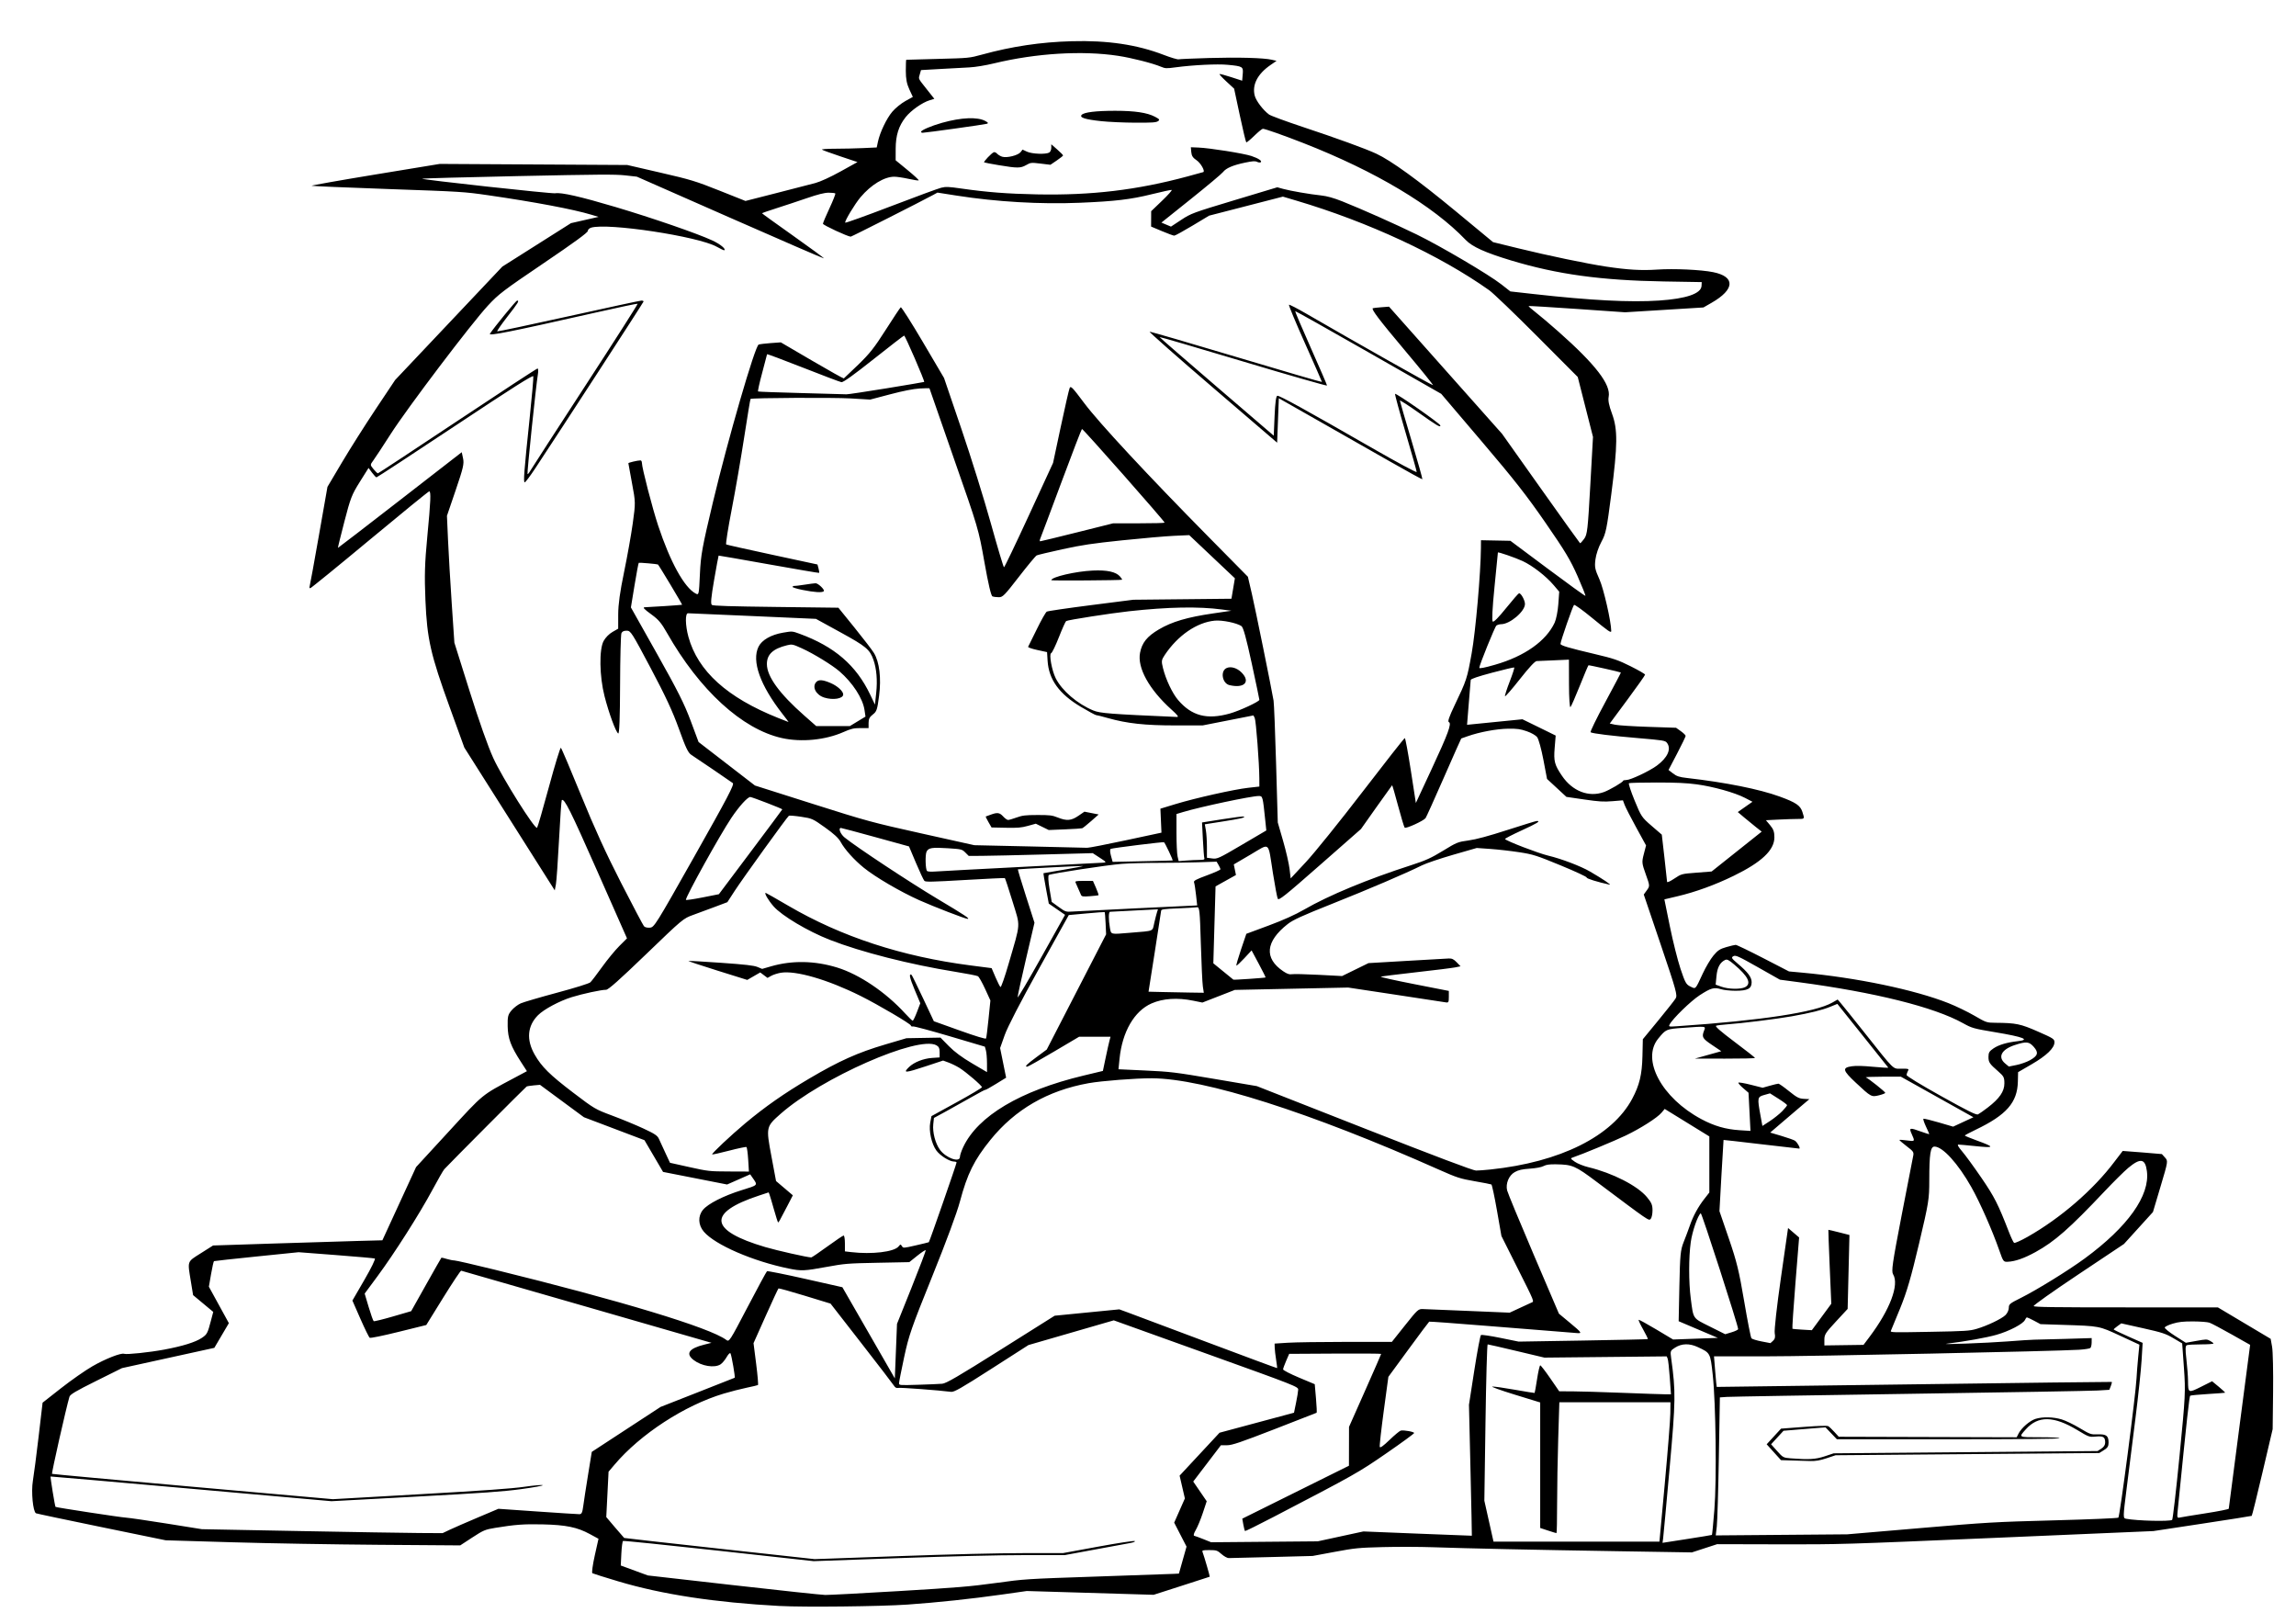 <?xml version="1.0" encoding="UTF-8" standalone="no"?>
<!-- Created with Inkscape (http://www.inkscape.org/) -->

<svg
   xmlns:dc="http://purl.org/dc/elements/1.1/"
   xmlns:cc="http://creativecommons.org/ns#"
   xmlns:rdf="http://www.w3.org/1999/02/22-rdf-syntax-ns#"
   xmlns:svg="http://www.w3.org/2000/svg"
   xmlns="http://www.w3.org/2000/svg"
   xmlns:sodipodi="http://sodipodi.sourceforge.net/DTD/sodipodi-0.dtd"
   xmlns:inkscape="http://www.inkscape.org/namespaces/inkscape"
   width="297mm"
   height="210mm"
   viewBox="0 0 1052.362 744.094"
   id="svg2"
   version="1.1"
   inkscape:version="0.91 r13725"
   sodipodi:docname="gravure-chibi-full-metal-like-cats-anime-7.svg">
  <title
     id="title3349">Chibi Ed Like Cats</title>
  <defs
     id="defs4" />
  <sodipodi:namedview
     id="base"
     pagecolor="#ffffff"
     bordercolor="#666666"
     borderopacity="1.0"
     inkscape:pageopacity="0.0"
     inkscape:pageshadow="2"
     inkscape:zoom="0.35"
     inkscape:cx="800.30561"
     inkscape:cy="60"
     inkscape:document-units="px"
     inkscape:current-layer="layer1"
     showgrid="false"
     inkscape:window-width="1538"
     inkscape:window-height="877"
     inkscape:window-x="-8"
     inkscape:window-y="-8"
     inkscape:window-maximized="1" />
  <g
     inkscape:label="Calque 1"
     inkscape:groupmode="layer"
     id="layer1"
     transform="translate(0,-308.268)">
    <path
       style="fill:#000000"
       d="m 357.408,1044.247 c -29.913,-1.624 -53.916,-5.286 -74.033,-11.295 -6.175,-1.845 -11.513,-3.522 -11.862,-3.728 -0.348,-0.206 0.141,-3.841 1.087,-8.079 l 1.72,-7.705 -3.998,-2.17 c -5.752,-3.122 -10.917,-4.182 -21.581,-4.427 -8.621,-0.198 -12.565,0.093 -21.85,1.612 -4.523,0.74 -5.339,1.085 -10.431,4.412 l -5.524,3.609 -37.254,-0.272 c -20.49,-0.149 -50.862,-0.676 -67.494,-1.169 l -30.239,-0.898 -29.464,-6.05 c -16.205,-3.327 -29.702,-6.176 -29.993,-6.331 -1.383,-0.735 -2.259,-9.882 -1.424,-14.86 0.471,-2.807 1.665,-12.016 2.654,-20.465 l 1.798,-15.362 8.419,-6.609 c 4.63,-3.635 11.119,-8.169 14.42,-10.074 5.89,-3.4 13.106,-6.233 14.542,-5.709 1.16,0.423 11.513,-0.661 18.274,-1.914 8.437,-1.564 14.392,-3.407 17.281,-5.35 2.484,-1.67 2.686,-2.058 4.322,-8.28 l 0.963,-3.662 -4.619,-3.845 -4.619,-3.845 -1.017,-6.225 c -1.581,-9.678 -1.855,-8.902 4.576,-12.975 l 5.599,-3.546 27.526,-0.891 c 15.139,-0.49 32.599,-1.025 38.801,-1.189 l 11.275,-0.297 7.721,-16.778 7.721,-16.778 14.952,-16.251 c 16.214,-17.623 14.828,-16.486 29.843,-24.49 l 6.01,-3.204 -2.79,-4.315 c -4.624,-7.153 -5.933,-10.687 -6.032,-16.283 -0.078,-4.436 0.13,-5.297 1.748,-7.233 1.01,-1.209 2.924,-2.673 4.253,-3.254 1.329,-0.581 8.824,-2.777 16.657,-4.881 8.275,-2.222 14.66,-4.215 15.24,-4.756 0.549,-0.512 2.967,-3.672 5.374,-7.021 2.406,-3.349 5.96,-7.672 7.897,-9.606 l 3.522,-3.517 -13.767,-31.133 c -12.226,-27.649 -14.906,-33.01 -16.124,-32.25 -0.178,0.111 -0.741,8.235 -1.252,18.053 -0.511,9.818 -1.162,19.088 -1.447,20.598 l -0.518,2.746 -20.729,-32.728 -20.729,-32.728 -6.638,-18.31 c -8.845,-24.394 -10.433,-31.379 -11.186,-49.207 -0.476,-11.267 -0.312,-16.876 0.852,-29.066 1.577,-16.521 1.758,-20.83 0.874,-20.82 -0.32,0.003 -12.59,9.994 -27.267,22.2 -14.677,12.207 -26.944,22.194 -27.259,22.194 -0.315,0 -0.443,-0.36 -0.283,-0.801 0.16,-0.441 2.066,-10.894 4.236,-23.23 l 3.946,-22.429 6.653,-11.215 c 3.659,-6.168 10.638,-17.184 15.508,-24.481 l 8.855,-13.266 24.573,-25.99 24.573,-25.99 15.727,-9.951 15.727,-9.951 6.314,-1.437 6.314,-1.437 -3.264,-0.983 c -8.37,-2.521 -25.975,-5.843 -47.402,-8.945 -10.909,-1.579 -12.244,-1.662 -45.747,-2.835 -18.98,-0.665 -34.761,-1.336 -35.067,-1.491 -0.307,-0.155 12.778,-2.473 29.076,-5.15 l 29.634,-4.868 42.973,0.247 42.973,0.247 15.18,3.502 c 13.957,3.22 16.139,3.884 27.088,8.243 l 11.908,4.741 14.067,-3.588 c 7.737,-1.974 15.811,-4.056 17.943,-4.627 2.327,-0.624 6.965,-2.751 11.603,-5.323 l 7.726,-4.284 -7.927,-2.65 c -4.36,-1.457 -8.119,-2.833 -8.353,-3.057 -0.235,-0.225 2.456,-0.408 6.016,-0.41 3.543,-0.001 9.287,-0.133 12.764,-0.293 l 6.321,-0.291 0.541,-2.568 c 0.907,-4.306 3.969,-10.717 6.601,-13.818 1.372,-1.617 4.051,-3.803 5.953,-4.858 l 3.458,-1.919 -1.61,-3.465 c -1.176,-2.531 -1.61,-4.82 -1.61,-8.495 0,-2.767 0.087,-5.045 0.194,-5.063 0.107,-0.018 6.649,-0.198 14.538,-0.399 14.176,-0.361 14.413,-0.384 20.16,-1.961 13.77,-3.779 26.89,-5.738 41.095,-6.139 16.433,-0.463 29.995,1.547 42.217,6.257 3.211,1.238 6.279,2.153 6.817,2.034 0.538,-0.119 6.735,-0.386 13.771,-0.594 13.427,-0.396 25.246,-0.075 28.941,0.786 l 2.19,0.511 -2.798,1.93 c -5.92,4.083 -8.475,9.051 -7.206,14.01 0.613,2.396 3.831,6.636 6.564,8.651 0.762,0.562 7.592,3.083 15.178,5.603 16.052,5.332 28.925,10.01 33.956,12.34 6.746,3.124 19.295,12.212 36.387,26.352 l 17.152,14.19 11.757,2.88 c 13.522,3.312 31.31,7.011 40.039,8.327 9.896,1.492 16.185,1.86 23.448,1.373 7.701,-0.517 20.084,0.052 25.636,1.177 10.264,2.08 9.975,7.907 -0.696,14.03 l -3.752,2.153 -17.962,1.105 -17.962,1.105 -21.941,-1.521 c -12.068,-0.836 -22.078,-1.44 -22.245,-1.341 -0.167,0.099 1.252,1.377 3.155,2.84 1.903,1.463 6.599,5.441 10.436,8.839 17.149,15.189 24.192,24.342 23.071,29.982 -0.318,1.602 0.141,3.901 1.531,7.659 2.673,7.229 2.61,14.287 -0.328,36.97 -2.083,16.077 -2.479,17.984 -4.517,21.743 -1.32,2.434 -2.441,5.735 -2.739,8.069 -0.448,3.506 -0.242,4.534 1.837,9.155 1.924,4.276 5.376,19.391 5.403,23.656 0.008,1.06 -1.224,0.217 -8.928,-6.116 -4.158,-3.418 -7.812,-6.047 -8.119,-5.842 -0.532,0.356 -6.212,16.699 -6.211,17.872 6.2e-4,0.73 3.765,1.844 15.812,4.681 8.533,2.01 10.651,2.734 16.379,5.598 3.618,1.809 6.579,3.529 6.579,3.822 0,0.293 -3.644,5.452 -8.097,11.465 l -8.097,10.933 2.475,0.549 c 1.361,0.302 8.2,0.738 15.196,0.97 l 12.721,0.421 2.184,1.555 c 1.201,0.855 2.194,1.824 2.205,2.154 0.012,0.329 -1.748,3.98 -3.91,8.113 l -3.931,7.515 2.052,1.588 c 1.685,1.304 2.84,1.678 6.451,2.092 17.733,2.031 33.125,5.112 42.392,8.486 7.474,2.721 9.507,4.091 10.457,7.048 1.075,3.345 1.148,3.238 -2.198,3.238 -1.641,0 -5.578,0.129 -8.749,0.288 l -5.764,0.288 1.943,2.318 c 1.521,1.815 1.942,3.019 1.939,5.548 -0.008,5.847 -5.859,11.375 -18.651,17.616 -8.507,4.151 -17.463,7.411 -25.707,9.358 l -6.064,1.432 2.511,12.359 c 1.381,6.797 3.576,15.552 4.877,19.454 2.119,6.352 2.591,7.203 4.502,8.122 2.564,1.234 2.192,1.621 5.695,-5.926 1.368,-2.946 3.569,-6.654 4.891,-8.239 2.009,-2.409 2.979,-3.048 5.894,-3.886 1.919,-0.552 3.855,-1.015 4.302,-1.03 0.447,-0.015 6.131,2.718 12.631,6.073 l 11.819,6.1 5.961,0.547 c 25.083,2.302 51.555,7.821 67.145,13.998 3.468,1.374 8.804,3.952 11.858,5.728 5.447,3.169 5.629,3.23 9.692,3.263 9.421,0.076 11.413,0.487 19.454,4.017 7.041,3.091 7.56,3.428 7.56,4.913 0,2.618 -3.585,6.085 -10.373,10.032 l -6.298,3.662 -0.102,4.349 c -0.225,9.565 -5.236,15.278 -19.311,22.02 -2.756,1.32 -5.011,2.523 -5.011,2.672 0,0.15 2.44,1.162 5.423,2.248 8.544,3.112 8.408,3.537 -0.824,2.577 -3.596,-0.374 -6.983,-0.679 -7.528,-0.68 -0.637,-4.1e-4 -0.039,1.101 1.678,3.089 1.468,1.699 5.485,7.209 8.929,12.244 5.9,8.628 7.593,11.964 12.543,24.718 0.977,2.518 2.042,4.762 2.366,4.988 0.324,0.226 3.101,-1.01 6.17,-2.746 15.119,-8.553 30.253,-21.644 39.897,-34.512 1.981,-2.643 3.656,-4.831 3.723,-4.862 0.066,-0.031 4.133,0.281 9.037,0.693 l 8.917,0.748 1.434,1.596 c 1.431,1.593 1.427,1.622 -2.048,13.281 l -3.483,11.685 -6.639,7.318 -6.64,7.318 -20.884,13.935 c -11.623,7.755 -20.713,14.197 -20.499,14.526 0.308,0.474 8.759,0.592 42.397,0.592 l 42.012,0 12.106,7.209 12.106,7.209 0.656,3.662 c 0.361,2.014 0.566,11.326 0.456,20.693 l -0.2,17.031 -4.645,19.778 c -2.555,10.878 -4.782,19.858 -4.949,19.957 -0.167,0.098 -10.374,1.708 -22.681,3.576 l -22.377,3.396 -71.722,3.073 c -70.585,3.024 -72.169,3.071 -99.979,3.003 l -28.257,-0.069 -5.788,1.886 -5.788,1.886 -34.187,-0.553 c -38.903,-0.629 -68.77,-1.272 -84.586,-1.82 -5.97,-0.207 -16.263,-0.235 -22.873,-0.064 -11.144,0.29 -12.752,0.449 -22.098,2.188 l -10.08,1.875 -18.609,0.487 c -10.235,0.268 -19.173,0.487 -19.863,0.488 -0.69,3e-4 -2.177,-0.823 -3.306,-1.83 -1.89,-1.686 -2.329,-1.831 -5.545,-1.831 -3.223,0 -3.462,0.079 -3.095,1.03 0.657,1.698 3.392,11.093 3.251,11.168 -0.072,0.038 -5.888,1.919 -12.924,4.18 l -12.794,4.111 -29.076,-0.869 -29.076,-0.869 -11.243,1.599 c -13.936,1.982 -29.717,3.662 -43.421,4.62 -12.391,0.866 -47.311,1.246 -58.54,0.636 z m 54.643,-6.838 c 26.48,-1.574 32.674,-2.09 44.286,-3.691 13.424,-1.851 13.686,-1.867 46.453,-2.971 18.124,-0.61 33.99,-1.164 35.257,-1.23 l 2.304,-0.12 1.746,-6.179 1.746,-6.18 -2.832,-5.493 -2.832,-5.493 2.451,-5.544 2.451,-5.544 -1.209,-5.223 -1.209,-5.223 9.153,-9.836 9.153,-9.836 17.065,-4.585 17.065,-4.585 0.937,-4.565 c 0.516,-2.511 0.957,-5.2 0.98,-5.977 0.042,-1.381 -0.899,-1.751 -42.237,-16.601 l -42.28,-15.188 -19.556,5.661 -19.556,5.661 -16.896,10.829 c -14.08,9.025 -17.181,10.792 -18.609,10.606 -5.523,-0.719 -23.103,-2.03 -24.126,-1.798 -0.847,0.192 -1.46,-0.12 -2.024,-1.03 -0.445,-0.718 -7.165,-9.472 -14.933,-19.454 l -14.124,-18.149 -11.757,-3.594 c -6.466,-1.976 -11.91,-3.491 -12.096,-3.365 -0.186,0.126 -2.839,5.822 -5.894,12.658 l -5.555,12.429 1.207,9.483 c 0.664,5.216 1.035,9.585 0.824,9.709 -0.211,0.124 -2.582,0.684 -5.27,1.244 -2.688,0.56 -7.37,1.761 -10.404,2.669 -17.947,5.371 -38.22,18.568 -50.112,32.621 l -2.693,3.182 -0.523,10.391 -0.523,10.391 3.992,4.714 c 2.196,2.593 4.092,4.78 4.214,4.859 0.122,0.08 19.813,2.297 43.757,4.926 l 43.536,4.781 38.666,-1.379 c 23.747,-0.847 45.7,-1.379 56.895,-1.379 l 18.229,0 16.133,-2.96 c 8.983,-1.648 16.428,-2.786 16.798,-2.567 0.371,0.219 -0.483,0.606 -1.926,0.875 -1.425,0.265 -8.8,1.626 -16.389,3.025 l -13.798,2.543 -18.724,0 c -11.765,0 -33.149,0.514 -57.536,1.384 l -38.812,1.384 -43.421,-4.777 c -23.881,-2.628 -43.651,-4.641 -43.931,-4.474 -0.281,0.167 -0.63,2.763 -0.775,5.77 l -0.265,5.467 6.203,2.28 6.203,2.28 39.156,4.446 c 21.536,2.445 40.512,4.469 42.168,4.497 1.657,0.028 16.866,-0.772 33.798,-1.779 z m 372.603,-25.73 c 0.115,-0.073 0.62,-5.282 1.123,-11.576 1.095,-13.722 0.67,-48.694 -0.753,-61.795 -1.091,-10.054 -1.087,-10.046 -6.909,-12.738 -3.754,-1.736 -7.296,-1.653 -10.293,0.241 -2.262,1.43 -2.305,1.545 -1.841,4.921 2.123,15.437 2.071,19.075 -0.705,50.146 -1.485,16.616 -2.826,31.158 -2.981,32.317 l -0.282,2.106 11.216,-1.744 c 6.169,-0.959 11.31,-1.804 11.425,-1.877 z m -170.211,0.667 10.467,-2.265 24.812,1.001 c 13.647,0.551 24.849,0.983 24.895,0.962 0.046,-0.021 -0.233,-13.531 -0.621,-30.021 l -0.704,-29.982 2.452,-15.792 c 1.348,-8.686 2.723,-15.965 3.055,-16.176 0.332,-0.211 4.354,0.38 8.937,1.315 l 8.334,1.699 29.445,-0.489 c 16.195,-0.269 29.576,-0.567 29.736,-0.661 0.16,-0.094 -0.79,-2.074 -2.111,-4.399 -1.321,-2.325 -2.245,-4.32 -2.053,-4.433 0.192,-0.113 3.818,1.87 8.059,4.407 l 7.711,4.613 10.256,-0.375 10.256,-0.375 -8.979,-3.814 -8.979,-3.814 0.331,-16.098 c 0.296,-14.38 0.507,-16.537 1.976,-20.217 0.905,-2.266 2.177,-5.665 2.828,-7.553 1.499,-4.352 3.81,-8.593 6.678,-12.253 l 2.249,-2.87 0,-12.848 0,-12.848 -10.232,-6.303 -10.232,-6.303 -1.454,1.735 c -1.931,2.304 -9.516,7.143 -16.361,10.438 -4.961,2.388 -20.252,8.731 -24.085,9.991 -1.438,0.472 -1.41,0.553 0.694,2.03 1.214,0.852 4.012,1.975 6.276,2.52 11.055,2.658 22.435,8.475 26.786,13.694 2.121,2.544 2.563,3.597 2.558,6.101 0,1.664 -0.379,3.417 -0.836,3.895 -0.897,0.938 -0.384,1.29 -24.628,-16.89 -10.002,-7.5 -11.172,-8.006 -18.809,-8.131 -2.977,-0.049 -4.452,0.16 -5.65,0.8 -0.995,0.532 -3.434,0.992 -6.317,1.193 -3.604,0.251 -5.213,0.619 -6.919,1.584 -2.679,1.515 -4.227,5.251 -3.476,8.385 0.28,1.166 5.736,14.351 12.126,29.3 l 11.618,27.18 4.679,3.886 c 6.103,5.07 6.228,5.281 2.918,4.957 -1.443,-0.141 -5.59,-0.475 -9.215,-0.742 -3.625,-0.267 -18.05,-1.417 -32.055,-2.556 -14.005,-1.139 -25.613,-1.984 -25.795,-1.876 -0.182,0.108 -4.466,5.839 -9.52,12.737 l -9.189,12.541 -2.114,15.624 c -1.163,8.593 -1.988,16.009 -1.833,16.479 0.195,0.594 1.566,-0.382 4.495,-3.2 2.318,-2.23 4.625,-4.148 5.127,-4.262 1.415,-0.321 6.141,0.532 6.141,1.108 0,0.283 -5.717,4.458 -12.706,9.278 -12.916,8.909 -14.277,9.676 -51.867,29.248 -6.942,3.615 -12.76,6.491 -12.928,6.392 -0.168,-0.099 -0.523,-1.415 -0.789,-2.924 l -0.484,-2.744 24.442,-12.13 24.442,-12.13 0.018,-8.9 0.018,-8.9 7.366,-16.59 c 4.051,-9.124 7.366,-16.709 7.366,-16.855 0,-0.146 -9.486,-0.211 -21.08,-0.144 l -21.08,0.122 -1.388,3.204 c -0.764,1.762 -1.396,3.52 -1.406,3.906 -0.01,0.386 3.251,2.073 7.247,3.75 l 7.264,3.048 0.564,6.467 c 0.31,3.557 0.443,6.534 0.296,6.616 -0.148,0.082 -8.817,3.464 -19.265,7.516 -15.668,6.076 -19.488,7.368 -21.8,7.372 l -2.804,0 -6.344,8.319 -6.344,8.319 3.09,4.513 3.09,4.513 -1.783,5.364 c -0.98,2.95 -2.441,6.477 -3.247,7.837 -0.883,1.492 -1.156,2.537 -0.689,2.634 0.426,0.089 2.345,0.791 4.265,1.562 l 3.489,1.401 24.424,-0.214 24.424,-0.214 10.468,-2.265 z m 148.621,-24.373 c 1.36,-14.728 2.496,-29.095 2.525,-31.927 l 0.052,-5.15 -25.462,0 -25.461,0 -0.513,16.553 c -0.282,9.104 -0.513,22.596 -0.513,29.982 0,7.386 -0.131,13.428 -0.29,13.428 -0.16,0 -1.904,-0.532 -3.877,-1.183 l -3.587,-1.183 0,-28.763 0,-28.763 -11.667,-3.582 c -6.417,-1.97 -11.04,-3.636 -10.274,-3.701 0.766,-0.065 5.4,0.59 10.298,1.457 4.897,0.867 8.984,1.528 9.082,1.471 0.097,-0.058 0.609,-2.927 1.137,-6.377 0.528,-3.45 1.182,-6.273 1.453,-6.273 0.271,0 2.339,2.678 4.594,5.951 l 4.101,5.951 5.912,0.013 c 3.251,0.011 13.588,0.311 22.97,0.677 9.382,0.365 18.245,0.668 19.695,0.674 l 2.637,0.011 -0.544,-7.667 c -0.299,-4.217 -0.737,-8.129 -0.974,-8.693 l -0.431,-1.026 -28.025,0.285 -28.025,0.285 -12.77,-3.036 c -7.024,-1.67 -12.985,-3.036 -13.248,-3.036 -0.263,0 -0.712,16.118 -0.997,35.818 l -0.519,35.818 2.102,9.384 2.102,9.384 38.023,0 38.023,0 2.473,-26.778 z m 116.556,20.615 c 31.63,-2.698 34.112,-2.842 61.797,-3.588 16.496,-0.445 29.136,-0.973 29.527,-1.235 0.672,-0.451 7.95,-56.274 8.325,-63.854 0.106,-2.14 0.447,-6.486 0.757,-9.657 l 0.565,-5.766 -8.72,-4.039 c -9.891,-4.581 -9.392,-4.485 -26.25,-5.029 l -10.373,-0.335 -2.902,-1.548 c -1.596,-0.851 -3.084,-1.548 -3.305,-1.548 -0.222,0 -0.615,0.498 -0.874,1.108 -0.78,1.834 -7.194,5.193 -13.134,6.879 -4.559,1.294 -13.946,2.979 -22.618,4.061 -4.209,0.525 18.404,-0.319 27.526,-1.027 5.757,-0.447 11.34,-0.81 12.406,-0.807 1.066,0.004 7.434,-0.16 14.151,-0.364 l 12.212,-0.37 -0.012,2.011 c -0.008,1.106 -0.268,2.244 -0.582,2.528 -0.313,0.284 -2.663,0.65 -5.222,0.811 -10.683,0.676 -122.407,3.02 -143.934,3.02 l -23.357,0 0.564,6.981 c 0.31,3.839 0.617,7.001 0.681,7.026 0.064,0.025 40.766,-0.511 90.448,-1.189 49.682,-0.679 90.457,-1.174 90.611,-1.1 0.154,0.074 -0.032,0.918 -0.415,1.876 l -0.695,1.741 -5.401,0.322 c -2.97,0.177 -41.688,0.857 -86.039,1.512 -44.351,0.654 -82.083,1.291 -83.848,1.415 l -3.209,0.225 -0.473,27.558 c -0.26,15.157 -0.685,29.388 -0.945,31.624 l -0.473,4.065 30.129,-0.248 30.129,-0.248 32.953,-2.811 z m -58.215,-31.023 -5.102,-0.158 -3.278,-3.632 -3.278,-3.632 3.293,-3.587 3.293,-3.587 10.45,-0.787 c 7.019,-0.529 10.707,-0.636 11.231,-0.326 0.43,0.254 1.681,1.445 2.781,2.647 l 1.999,2.186 40.773,0.118 40.773,0.118 0.873,-1.721 c 1.314,-2.588 5.196,-5.929 7.823,-6.73 3.261,-0.995 8.092,-0.887 11.938,0.269 1.795,0.539 5.507,2.329 8.249,3.978 4.735,2.847 5.149,2.991 8.278,2.877 3.948,-0.143 4.958,0.631 4.958,3.799 0,1.643 -0.45,2.364 -2.132,3.417 l -2.132,1.334 -60.425,0.507 -60.425,0.507 -4.113,1.37 c -3.028,1.009 -4.986,1.347 -7.42,1.281 -1.819,-0.049 -5.603,-0.161 -8.409,-0.248 z m 15.002,-1.931 4.062,-1.353 60.476,-0.521 60.476,-0.521 1.745,-1.127 c 1.157,-0.748 1.741,-1.696 1.733,-2.818 -0.018,-2.507 -0.849,-3.017 -4.371,-2.685 -2.896,0.273 -3.157,0.182 -8.283,-2.919 -10.896,-6.59 -18.069,-6.722 -23.694,-0.436 -3.4,3.799 -3.642,3.662 6.456,3.662 5.462,0 8.969,0.179 8.969,0.458 0,0.301 -17.527,0.458 -51.029,0.458 l -51.029,0 -2.599,-2.727 -2.599,-2.727 -3.556,0.275 c -1.956,0.151 -6.286,0.503 -9.623,0.782 l -6.067,0.507 -2.85,3.098 -2.85,3.098 2.754,3.082 c 2.66,2.977 2.871,3.091 6.203,3.356 8.269,0.658 11.448,0.467 15.676,-0.941 z m -630.327,33.695 c 1.778,-0.842 7.536,-3.352 12.797,-5.577 l 9.565,-4.046 17.96,1.244 c 9.878,0.684 18.519,1.237 19.202,1.228 0.996,-0.013 1.34,-0.764 1.734,-3.792 0.271,-2.077 1.259,-8.499 2.196,-14.271 l 1.704,-10.495 15.76,-10.296 15.76,-10.296 16.856,-6.621 c 9.271,-3.641 16.976,-6.681 17.122,-6.754 0.33,-0.165 -1.408,-10.241 -1.929,-11.186 -0.215,-0.389 -0.977,0.355 -1.759,1.718 -0.759,1.322 -2.011,2.816 -2.782,3.319 -2.748,1.793 -8.719,0.832 -12.364,-1.989 -3.77,-2.918 -2.141,-5.279 4.855,-7.031 l 3.344,-0.838 -57.098,-16.471 c -31.404,-9.059 -57.333,-16.521 -57.62,-16.582 -0.287,-0.061 -4.007,5.516 -8.266,12.394 l -7.745,12.504 -12.643,3.127 c -7.325,1.812 -12.91,2.952 -13.278,2.712 -0.35,-0.228 -2.278,-4.158 -4.285,-8.732 l -3.649,-8.317 5.504,-9.499 c 3.184,-5.496 5.189,-9.614 4.755,-9.772 -0.412,-0.15 -8.435,-0.862 -17.83,-1.581 l -17.081,-1.308 -19.217,1.958 c -10.569,1.077 -19.374,2.037 -19.565,2.133 -0.192,0.096 -0.799,2.772 -1.349,5.946 l -1.001,5.771 4.581,8.351 4.581,8.351 -3.333,5.66 -3.333,5.66 -21.158,4.642 -21.158,4.642 -11.838,5.883 c -9.384,4.663 -11.924,6.168 -12.253,7.259 -1.469,4.874 -8.299,35.124 -7.973,35.316 0.22,0.13 29.271,2.795 64.558,5.923 l 64.158,5.687 40.002,-2.283 c 29.203,-1.667 42.095,-2.585 47.756,-3.402 4.265,-0.616 8.049,-0.95 8.41,-0.742 0.361,0.207 -4.001,1.012 -9.692,1.788 -8.519,1.161 -17.133,1.777 -48.729,3.484 l -38.381,2.073 -64.322,-5.707 c -35.377,-3.139 -64.369,-5.663 -64.426,-5.61 -0.208,0.191 2,13.766 2.265,13.922 0.557,0.329 29.668,4.773 32.277,4.928 1.493,0.089 9.936,1.316 18.763,2.728 l 16.049,2.567 44.43,0.845 c 24.437,0.465 49.256,0.873 55.155,0.907 l 10.725,0.062 3.232,-1.531 z m 789.506,-4.524 c 0.297,-0.176 1.82,-13.355 3.385,-29.288 2.699,-27.482 2.803,-29.55 2.032,-40.295 l -0.813,-11.326 -4.012,-2.366 c -3.533,-2.084 -5.198,-2.631 -13.957,-4.582 l -9.945,-2.216 -1.741,1.26 c -0.957,0.693 -1.742,1.378 -1.745,1.521 0,0.144 2.984,1.586 6.636,3.204 l 6.64,2.943 -0.482,8.01 c -0.265,4.406 -1.517,16.25 -2.781,26.32 -1.264,10.07 -3.084,24.541 -4.044,32.158 -1.738,13.794 -1.739,13.85 -0.204,14.137 5.005,0.938 19.705,1.3 21.03,0.518 z m 15.265,-3.024 c 5.864,-0.909 10.676,-1.864 10.694,-2.123 0.019,-0.259 2.23,-17.258 4.915,-37.776 l 4.882,-37.306 -8.513,-4.806 c -4.682,-2.643 -9.249,-5.056 -10.149,-5.362 -0.9,-0.306 -4.266,-0.563 -7.481,-0.572 -4.558,-0.013 -6.607,0.211 -9.304,1.014 -1.903,0.566 -3.562,1.357 -3.687,1.758 -0.125,0.4 1.999,2.142 4.72,3.871 l 4.947,3.144 4.776,-0.854 c 4.613,-0.825 4.83,-0.825 6.329,-0.024 0.854,0.456 1.553,1.004 1.553,1.216 0,0.213 -2.53,0.39 -5.622,0.394 -3.092,0.004 -6.045,0.166 -6.562,0.36 -0.721,0.27 -0.772,1.797 -0.221,6.516 0.396,3.39 0.732,7.845 0.747,9.902 0.04,5.551 0.12,5.586 5.992,2.645 l 5.036,-2.522 3.107,2.562 c 1.709,1.409 2.985,2.62 2.835,2.692 -0.15,0.072 -3.683,0.338 -7.851,0.592 -4.168,0.254 -7.814,0.6 -8.101,0.77 -0.438,0.258 -1.444,9.465 -5.82,53.276 -0.245,2.457 -0.112,2.832 0.914,2.58 0.661,-0.162 5.999,-1.038 11.863,-1.946 z M 431.843,942.396 c 1.868,-0.17 7.174,-3.261 26.943,-15.695 l 24.616,-15.483 14.814,-1.457 14.814,-1.457 3.602,1.313 c 1.981,0.722 18.218,6.809 36.081,13.526 17.863,6.717 32.548,12.156 32.633,12.085 0.085,-0.07 -0.113,-1.775 -0.439,-3.79 -0.327,-2.014 -0.619,-4.513 -0.649,-5.553 l -0.055,-1.892 6.009,-0.388 c 3.305,-0.213 15.401,-0.392 26.879,-0.397 l 20.87,-0.01 6.01,-7.553 c 5.768,-7.248 6.099,-7.55 8.206,-7.477 1.208,0.042 10.65,0.431 20.982,0.864 l 18.786,0.788 4.341,-2.009 c 2.388,-1.105 4.88,-2.256 5.538,-2.557 1.455,-0.667 1.906,0.454 -6.769,-16.845 l -6.886,-13.732 -2.042,-11.672 c -1.123,-6.42 -2.272,-11.789 -2.554,-11.933 -0.282,-0.143 -3.762,-0.82 -7.733,-1.504 -6.516,-1.122 -8.107,-1.637 -16.283,-5.276 -59.17,-26.333 -107.644,-41.765 -131.57,-41.885 -7.375,-0.037 -23.09,1.184 -29.076,2.259 -18.722,3.362 -33.683,12.014 -44.986,26.016 -7.462,9.243 -10.551,15.492 -13.943,28.202 -1.387,5.199 -6.304,18.479 -12.737,34.4 -9.509,23.536 -10.694,26.945 -12.826,36.9 -1.292,6.033 -2.349,11.412 -2.349,11.954 0,0.967 0.172,0.981 8.723,0.725 4.798,-0.143 9.77,-0.356 11.049,-0.473 z m -14.02,-44.108 c 3.68,-9.171 6.589,-16.855 6.465,-17.075 -0.124,-0.22 -1.865,0.917 -3.868,2.527 l -3.641,2.928 -14.566,0.289 c -13.781,0.273 -15.042,0.376 -23.389,1.903 -10.163,1.86 -11.529,1.92 -17.224,0.762 -16.464,-3.347 -33.818,-10.866 -38.994,-16.895 -2.624,-3.057 -2.791,-7.126 -0.411,-10.028 2.283,-2.785 9.495,-6.448 17.75,-9.018 7.703,-2.398 7.46,-2.118 4.965,-5.717 l -1.069,-1.542 -2.908,1.286 c -1.6,0.707 -3.98,1.758 -5.29,2.335 l -2.382,1.049 -14.676,-2.884 -14.676,-2.884 -4.265,-7.276 -4.265,-7.275 -13.877,-5.258 -13.877,-5.258 -10.062,-7.423 -10.062,-7.423 -2.811,0.25 c -1.546,0.138 -3.042,0.378 -3.324,0.534 -0.479,0.265 -35.791,35.722 -37.734,37.889 -0.486,0.543 -2.971,4.873 -5.521,9.622 -5.803,10.808 -17.402,29.032 -25.1,39.437 l -5.87,7.934 1.836,6.182 c 1.01,3.4 2.049,6.307 2.308,6.461 0.26,0.153 4.231,-0.816 8.824,-2.154 l 8.352,-2.433 6.846,-12.191 c 3.765,-6.705 6.922,-12.246 7.016,-12.314 0.093,-0.067 1.181,0.189 2.417,0.569 1.236,0.381 2.82,0.693 3.52,0.695 0.7,0 8.9,1.877 18.221,4.168 57.956,14.244 98.956,26.664 106.359,32.22 1.384,1.039 1.485,0.885 9.818,-15.036 4.631,-8.847 8.633,-16.236 8.894,-16.419 0.261,-0.183 8.14,1.393 17.51,3.504 l 17.036,3.837 12.018,20.893 12.018,20.894 0.5,-12.496 0.5,-12.496 6.691,-16.674 z m 439.068,22.625 c 9.362,-12.436 13.689,-23.895 10.815,-28.64 -0.866,-1.43 -0.386,-4.77 3.847,-26.778 2.66,-13.829 5.045,-26.093 5.3,-27.254 0.435,-1.982 0.252,-2.271 -3.035,-4.77 -1.924,-1.463 -3.371,-2.735 -3.216,-2.827 0.155,-0.092 1.724,0.024 3.486,0.258 3.682,0.488 3.685,0.485 2.102,-3.025 -1.28,-2.838 -0.904,-2.929 4.312,-1.034 2.073,0.753 3.769,1.265 3.769,1.139 0,-0.127 -0.693,-1.707 -1.54,-3.511 -0.847,-1.805 -1.357,-3.389 -1.134,-3.521 0.223,-0.132 3.379,0.631 7.012,1.694 l 6.606,1.934 4.644,-2.154 4.644,-2.154 -2.168,-1.215 c -1.193,-0.668 -8.674,-4.853 -16.626,-9.299 l -14.458,-8.084 -8.416,0.006 c -4.629,0.004 -8.044,0.158 -7.589,0.343 1.228,0.5 8.866,6.586 8.866,7.065 0,0.227 -1.273,0.727 -2.828,1.11 -3.534,0.872 -3.651,0.809 -10.702,-5.779 -6.024,-5.628 -6.322,-6.857 -1.825,-7.513 1.959,-0.286 5.091,-0.208 9.896,0.246 3.866,0.365 6.938,0.529 6.826,0.364 -0.112,-0.165 -5.407,-6.803 -11.767,-14.75 l -11.563,-14.449 -3.274,1.33 c -3.761,1.528 -9.008,2.825 -17.665,4.369 -6.68,1.191 -23.057,3.232 -29.554,3.682 -2.277,0.158 -4.563,0.442 -5.081,0.631 -0.644,0.235 2.022,2.566 8.44,7.381 5.16,3.871 9.384,7.192 9.388,7.381 0,0.189 -6.187,0.331 -13.756,0.316 l -13.763,-0.027 6.035,-1.689 6.035,-1.689 -4.291,-2.89 c -4.42,-2.977 -4.76,-3.605 -3.579,-6.608 0.796,-2.024 1.102,-1.986 -9.601,-1.211 -7.823,0.566 -7.86,0.582 -11.428,4.922 -7.876,9.579 1.544,27.188 19.745,36.912 5.913,3.159 11.145,4.673 17.559,5.082 l 4.968,0.317 -0.447,-8.743 -0.447,-8.743 -2.444,-2.097 c -1.344,-1.153 -2.332,-2.285 -2.195,-2.515 0.137,-0.23 2.692,0.198 5.677,0.952 l 5.428,1.369 3.316,-0.936 c 1.824,-0.515 3.587,-0.936 3.919,-0.936 0.332,0 2.503,1.532 4.825,3.405 3.607,2.909 4.597,3.426 6.795,3.547 l 2.572,0.143 -2.978,2.518 c -1.638,1.385 -5.68,4.831 -8.982,7.658 l -6.004,5.14 5.291,1.573 c 2.91,0.865 5.656,1.848 6.103,2.184 1.163,0.875 2.617,3.586 1.923,3.586 -0.321,0 -8.241,-0.909 -17.599,-2.019 -9.358,-1.111 -17.051,-1.986 -17.095,-1.945 -0.044,0.041 -0.484,7.401 -0.978,16.357 l -0.898,16.283 4.284,12.488 c 3.65,10.639 4.693,14.903 7.047,28.804 1.52,8.974 3.017,16.609 3.328,16.965 0.311,0.356 2.397,1.001 4.636,1.432 l 4.072,0.784 1.208,-1.089 c 0.886,-0.799 1.088,-1.729 0.757,-3.492 -0.257,-1.366 0.966,-12.279 2.832,-25.29 l 3.284,-22.887 2.532,2.165 2.532,2.165 -1.68,20.852 c -0.924,11.469 -1.546,20.92 -1.383,21.002 0.163,0.083 2.231,0.262 4.596,0.399 l 4.299,0.249 4.46,-6.062 4.46,-6.062 -0.724,-16.897 c -0.398,-9.293 -0.676,-16.931 -0.616,-16.974 0.059,-0.042 2.257,0.473 4.883,1.144 l 4.776,1.221 -0.413,16.937 -0.413,16.937 -5.333,5.753 c -4.835,5.215 -5.333,5.997 -5.333,8.368 l 0,2.616 8.968,-0.129 8.968,-0.129 2.757,-3.662 z m -60.222,-3.557 c 0.04,-1.526 -16.696,-53.374 -17.135,-53.083 -1.321,0.879 -3.884,8.26 -4.574,13.175 -0.972,6.925 -0.977,18.438 -0.011,25.841 1.258,9.646 0.751,8.898 8.754,12.897 l 7.033,3.514 2.959,-0.891 c 1.627,-0.49 2.965,-1.144 2.973,-1.454 z m 109.358,-0.128 c 4.875,-1.446 11.368,-4.552 13.176,-6.302 0.828,-0.801 1.513,-2.281 1.523,-3.288 0.017,-1.702 0.406,-2.025 5.525,-4.577 7.278,-3.629 21.839,-12.62 29.256,-18.065 19.793,-14.528 29.977,-28.829 28.513,-40.038 -0.755,-5.782 -2.95,-6.157 -8.562,-1.463 -1.845,1.543 -6.759,6.41 -10.92,10.816 -15.981,16.919 -22.799,22.911 -31.538,27.718 -5.228,2.876 -9.379,4.326 -12.789,4.469 -1.929,0.081 -2.04,-0.07 -3.829,-5.181 -3.275,-9.356 -8.873,-22.03 -12.832,-29.049 -6.094,-10.806 -13.15,-18.556 -16.896,-18.556 -1.849,0 -2.369,3.37 -2.376,15.397 -0.008,8.771 -0.233,10.18 -4.693,29.066 -3.653,15.467 -5.547,21.971 -8.581,29.461 -2.141,5.287 -4.078,9.993 -4.305,10.458 -0.395,0.811 0.317,0.832 17.692,0.513 16.702,-0.306 18.377,-0.413 21.638,-1.381 z M 379.2,879.507 c 3.793,-2.759 7.158,-5.024 7.478,-5.035 0.32,-0.011 0.582,1.619 0.582,3.622 l 0,3.641 2.908,0.341 c 9.456,1.11 19.61,-0.096 21.666,-2.574 0.921,-1.11 0.948,-1.113 1.557,-0.168 0.619,0.961 0.626,0.96 6.338,-0.338 3.145,-0.715 5.842,-1.374 5.994,-1.463 0.299,-0.177 12.712,-35.853 12.712,-36.536 0,-0.229 -0.511,-0.416 -1.136,-0.416 -2.062,0 -6.393,-2.701 -8.111,-5.058 -2.213,-3.036 -3.534,-9.034 -2.819,-12.794 l 0.566,-2.975 11.565,-6.351 c 6.361,-3.493 11.565,-6.597 11.565,-6.899 0,-0.734 -7.264,-6.963 -10.341,-8.867 -1.349,-0.835 -3.579,-1.93 -4.956,-2.434 l -2.503,-0.917 -7.693,2.549 c -9.794,3.245 -10.882,3.304 -7.911,0.428 2.281,-2.208 6.578,-3.911 10.536,-4.174 l 3.484,-0.232 0,-2.387 c 0,-1.796 -0.379,-2.59 -1.532,-3.205 -8.428,-4.503 -52.597,14.931 -71.27,31.358 -6.793,5.976 -6.818,6.092 -4.31,19.503 l 2.128,11.381 3.849,3.271 3.849,3.271 -2.455,4.74 c -3.805,7.345 -4.056,7.787 -4.335,7.622 -0.144,-0.085 -0.985,-2.725 -1.87,-5.867 -0.885,-3.142 -1.792,-6.191 -2.016,-6.776 l -0.408,-1.064 -4.429,1.459 c -23.898,7.875 -22.901,16.02 2.891,23.61 5.442,1.601 19.229,4.706 21.063,4.742 0.258,0.005 3.573,-2.248 7.366,-5.006 z m -36.276,-39.829 c -0.182,-3.014 -0.543,-5.605 -0.803,-5.758 -0.259,-0.153 -3.823,0.593 -7.919,1.657 -4.096,1.065 -7.602,1.844 -7.791,1.732 -0.445,-0.263 8.617,-8.789 15.102,-14.21 9.155,-7.652 17.934,-13.789 29.393,-20.548 13.743,-8.105 22.234,-11.912 34.918,-15.656 l 9.647,-2.848 7.798,-0.137 7.798,-0.137 3.831,3.895 c 2.603,2.647 6.02,5.181 10.661,7.909 l 6.83,4.014 -0.009,-4.11 c -0.005,-2.261 -0.226,-4.887 -0.492,-5.835 l -0.483,-1.725 -15.985,-4.735 c -8.792,-2.604 -16.421,-4.643 -16.954,-4.53 -0.533,0.113 -0.969,-0.073 -0.969,-0.413 0,-0.724 -14.964,-9.53 -23.032,-13.553 -15.075,-7.518 -29.783,-11.789 -36.613,-10.633 -1.448,0.245 -3.407,0.875 -4.353,1.4 l -1.721,0.954 -1.668,-1.252 -1.668,-1.252 -2.975,1.715 -2.975,1.715 -13.625,-4.257 c -7.494,-2.341 -13.489,-4.338 -13.322,-4.436 0.166,-0.098 6.862,0.281 14.879,0.844 11.158,0.783 15.083,1.231 16.736,1.91 l 2.16,0.888 4.092,-1.182 c 9.644,-2.785 20.022,-2.596 30.275,0.554 10.151,3.118 22.311,11.329 31.178,21.053 1.661,1.821 3.216,3.314 3.457,3.319 0.241,0.004 1.123,-1.795 1.961,-3.997 l 1.524,-4.005 -2.646,-6.309 c -2.261,-5.391 -2.69,-7.516 -1.353,-6.698 0.171,0.105 2.538,4.928 5.258,10.719 l 4.947,10.528 11.824,4.234 c 7.484,2.68 11.929,4.024 12.111,3.662 0.158,-0.315 0.669,-4.363 1.137,-8.995 l 0.851,-8.423 -2.432,-5.309 c -1.338,-2.92 -2.82,-5.532 -3.294,-5.803 -0.474,-0.272 -5.049,-1.168 -10.166,-1.991 -21.027,-3.384 -43.357,-9.065 -57.765,-14.698 -10.017,-3.916 -21.978,-11.039 -25.719,-15.316 -2.43,-2.778 -4.413,-6.179 -3.604,-6.179 0.146,0 4.797,2.648 10.335,5.884 24.332,14.216 52.074,23.3 83.566,27.362 l 9.635,1.243 1.775,4.155 c 0.976,2.285 2.012,4.315 2.301,4.51 0.289,0.195 1.976,-4.646 3.749,-10.757 5.619,-19.375 5.44,-16.479 1.763,-28.484 -1.77,-5.778 -3.356,-10.588 -3.525,-10.687 -0.169,-0.1 -8.382,0.289 -18.253,0.864 -15.149,0.882 -18.049,0.947 -18.608,0.413 -0.364,-0.348 -2.102,-4.044 -3.862,-8.213 l -3.2,-7.58 -15.345,-4.231 c -8.44,-2.327 -15.572,-4.231 -15.85,-4.231 -1.348,0 -0.255,2.811 1.708,4.394 5.57,4.493 29.699,20.437 42.534,28.105 12.782,7.636 15.068,9.155 13.785,9.155 -1.036,0 -15.47,-5.57 -22.059,-8.513 -8.671,-3.873 -20.179,-10.599 -25.457,-14.88 -4.474,-3.628 -8.771,-8.412 -10.647,-11.853 -0.967,-1.773 -3.086,-3.736 -7.167,-6.637 -5.684,-4.041 -5.892,-4.134 -10.933,-4.899 -2.826,-0.429 -5.359,-0.635 -5.629,-0.458 -0.78,0.511 -21.062,28.618 -24.807,34.379 l -3.394,5.22 -5.585,2.103 c -3.072,1.157 -7.631,2.843 -10.131,3.748 -4.506,1.63 -4.694,1.788 -21.497,17.966 -12.256,11.801 -17.342,16.322 -18.361,16.322 -2.238,0 -10.686,1.813 -15.73,3.375 -5.64,1.747 -12.794,5.575 -15.486,8.288 -4.863,4.899 -5.407,11.214 -1.549,17.998 3.184,5.6 6.919,9.298 17.606,17.433 9.793,7.454 10.152,7.666 17.978,10.582 4.392,1.636 10.819,4.293 14.282,5.902 5.261,2.446 6.436,3.236 7.139,4.806 0.463,1.033 1.787,3.909 2.942,6.389 l 2.099,4.51 8.883,1.976 c 8.58,1.908 9.196,1.977 18.089,2.013 l 9.206,0.037 -0.331,-5.479 z m 340.191,4.537 c 32.025,-3.369 55.822,-15.23 64.994,-32.395 3.334,-6.24 4.505,-11.105 4.699,-19.532 l 0.179,-7.782 7.027,-8.541 c 3.865,-4.698 7.468,-9.262 8.007,-10.142 0.893,-1.458 0.285,-3.653 -6.815,-24.613 l -7.795,-23.013 1.421,-1.957 c 1.403,-1.932 1.397,-2.024 -0.499,-7.307 -1.813,-5.052 -1.863,-5.57 -0.896,-9.289 l 1.024,-3.939 -4.519,-8.239 c -2.485,-4.532 -4.871,-9.182 -5.301,-10.335 l -0.782,-2.096 -4.81,0.396 c -4.063,0.334 -6.076,0.211 -12.952,-0.79 l -8.141,-1.185 -4.44,-4.109 -4.44,-4.109 -1.673,-8.798 c -0.92,-4.839 -2.195,-9.475 -2.833,-10.301 -0.703,-0.911 -2.571,-1.993 -4.742,-2.746 -2.987,-1.037 -4.419,-1.233 -8.622,-1.18 -5.248,0.065 -13.103,1.53 -18.533,3.455 -1.534,0.544 -2.847,1.005 -2.917,1.024 -0.07,0.019 -3.649,8.068 -7.953,17.887 -4.304,9.818 -8.085,18.193 -8.402,18.61 -0.988,1.301 -9.043,4.968 -9.582,4.363 -0.266,-0.299 -1.629,-4.821 -3.027,-10.05 -1.399,-5.228 -2.622,-9.451 -2.718,-9.384 -0.096,0.067 -3.347,4.609 -7.224,10.092 l -7.049,9.97 -18.8,16.516 c -16.157,14.194 -18.876,16.364 -19.342,15.435 -0.298,-0.595 -1.289,-5.819 -2.201,-11.609 -2.373,-15.065 -1.1,-13.991 -10.239,-8.64 l -7.719,4.52 0.497,2.428 0.497,2.428 -4.677,2.608 -4.677,2.608 -0.508,17.623 -0.508,17.623 4.486,3.662 c 2.468,2.014 4.588,3.741 4.711,3.838 0.218,0.171 14.39,-0.804 14.747,-1.015 0.098,-0.058 -1.303,-2.87 -3.113,-6.25 l -3.292,-6.144 -3.317,3.568 c -1.825,1.963 -3.463,3.483 -3.64,3.378 -0.177,-0.105 0.773,-3.421 2.112,-7.37 l 2.435,-7.18 10.158,-3.765 c 6.731,-2.495 12.252,-4.977 16.361,-7.355 11.25,-6.511 29.115,-13.918 49.078,-20.349 6.527,-2.102 9.181,-3.305 14.551,-6.593 6.298,-3.857 6.779,-4.051 11.716,-4.727 3.514,-0.481 9.182,-2.009 17.858,-4.815 6.99,-2.26 13.042,-4.11 13.448,-4.11 1.877,0 0.165,1.06 -7.04,4.36 -4.278,1.959 -7.68,3.722 -7.56,3.916 0.542,0.876 15.279,6.545 19.779,7.608 5.99,1.416 14.928,4.817 19.208,7.311 5.866,3.417 10.078,6.248 8.917,5.993 -5.503,-1.208 -10.694,-2.826 -10.451,-3.257 0.163,-0.289 -5.18,-2.781 -11.873,-5.537 -11.207,-4.615 -12.714,-5.094 -19.077,-6.07 -3.8,-0.583 -9.734,-1.258 -13.187,-1.501 l -6.278,-0.442 -10.855,3.127 c -5.97,1.72 -12.425,3.911 -14.344,4.87 -7.067,3.53 -24.257,10.885 -41.095,17.584 -13.775,5.48 -17.921,7.37 -20.354,9.282 -10.196,8.011 -10.914,15.67 -2.028,21.645 1.775,1.194 2.825,1.551 3.939,1.342 0.836,-0.157 6.354,-0.032 12.264,0.277 l 10.745,0.562 6.052,-2.963 6.052,-2.963 17.446,-1.02 c 9.595,-0.561 18.298,-1.057 19.339,-1.103 1.466,-0.064 2.29,0.33 3.653,1.748 l 1.76,1.831 -2.49,0.505 c -1.37,0.278 -9.468,1.286 -17.998,2.24 -8.529,0.954 -15.761,1.865 -16.07,2.024 -0.31,0.159 6.581,1.69 15.314,3.401 l 15.877,3.112 0,2.743 c 0,2.397 -0.171,2.714 -1.357,2.509 -0.746,-0.129 -11.127,-1.71 -23.067,-3.515 l -21.71,-3.281 -25.975,0.543 -25.975,0.543 -7.437,2.895 -7.437,2.895 -4.194,-0.855 c -7.248,-1.477 -13.858,-1.044 -19.098,1.252 -7.92,3.47 -13.441,13.004 -14.681,25.348 l -0.485,4.826 12.321,0.572 c 11.545,0.536 13.543,0.779 31.706,3.862 l 19.384,3.29 49.236,19.347 c 32.811,12.893 49.9,19.347 51.226,19.348 1.094,0 4.06,-0.217 6.591,-0.483 z M 439.985,838.397 c 0,-0.697 0.677,-2.706 1.504,-4.463 6.703,-14.244 26.163,-25.811 55.099,-32.751 l 8.917,-2.139 1.276,-6.078 c 0.702,-3.343 1.491,-6.871 1.754,-7.84 l 0.477,-1.763 -7.191,0 -7.191,0 -11.611,6.866 c -6.386,3.776 -11.877,6.866 -12.202,6.866 -1.302,0 -0.382,-0.952 4.183,-4.328 l 4.774,-3.531 13.601,-26.395 13.601,-26.396 -0.227,-5.035 c -0.125,-2.769 -0.322,-5.093 -0.437,-5.164 -0.115,-0.071 -3.863,0.207 -8.327,0.618 l -8.117,0.746 -13.644,24.558 c -8.618,15.511 -14.415,26.736 -15.736,30.471 l -2.093,5.913 1.378,6.793 1.378,6.793 -4.768,2.931 c -2.622,1.612 -4.768,2.8 -4.768,2.638 0,-0.161 -2.704,1.259 -6.009,3.155 -3.305,1.896 -8.604,4.859 -11.775,6.584 l -5.766,3.136 -0.306,2.891 c -0.389,3.674 0.949,8.804 3.047,11.684 2.79,3.829 9.178,6.082 9.178,3.237 z m 376.896,-20.91 c 1.235,-1.271 2.235,-2.517 2.223,-2.769 -0.012,-0.252 -1.779,-1.57 -3.927,-2.93 l -3.905,-2.472 -2.657,0.748 c -3.121,0.879 -3.195,1.271 -1.741,9.196 l 0.917,5 3.422,-2.231 c 1.882,-1.227 4.432,-3.271 5.667,-4.542 z m 94.257,-1.713 c 5.312,-4.076 7.555,-7.333 7.563,-10.985 0.008,-2.763 -0.267,-3.302 -2.779,-5.493 -4.09,-3.567 -4.512,-4.198 -4.512,-6.732 0,-1.908 0.4,-2.572 2.336,-3.873 2.419,-1.626 6.176,-2.738 11.097,-3.283 5.877,-0.651 2.694,-1.913 -10.332,-4.097 -9.988,-1.674 -10.666,-1.865 -14.798,-4.16 -13.271,-7.372 -40.273,-14.107 -75.233,-18.766 l -8.669,-1.155 -10.103,-5.718 c -8.971,-5.077 -10.233,-5.641 -11.264,-5.032 -1.031,0.608 -0.809,0.982 1.974,3.336 4.759,4.025 6.439,6.264 6.439,8.583 0,2.949 -1.818,3.909 -7.405,3.909 -2.372,0 -5.347,-0.319 -6.629,-0.71 -3.22,-0.983 -4.621,-0.589 -9.779,2.751 -4.079,2.641 -12.498,10.843 -13.784,13.429 -0.51,1.025 -0.423,1.044 3.612,0.769 38.538,-2.626 63.189,-6.386 70.947,-10.822 l 2.458,-1.405 1.525,1.771 c 0.839,0.974 5.608,6.91 10.598,13.192 14.361,18.079 12.979,16.73 17.142,16.73 3.314,0 3.495,0.063 2.956,1.03 -0.316,0.566 -0.601,1.398 -0.634,1.848 -0.036,0.496 6.196,4.309 15.836,9.687 12.527,6.989 16.117,8.76 16.941,8.357 0.575,-0.281 2.599,-1.703 4.498,-3.16 z m 19.25,-21.614 c 3.696,-2.058 4.113,-3.479 1.799,-6.121 -2.153,-2.458 -3.413,-2.583 -8.69,-0.86 -6.147,2.007 -7.979,5.52 -4.419,8.472 l 1.667,1.382 3.508,-0.706 c 1.93,-0.388 4.69,-1.364 6.134,-2.168 z M 484.434,724.932 l -3.728,-2.576 -1.29,-6.917 c -0.709,-3.804 -1.223,-6.959 -1.142,-7.01 0.082,-0.051 4.497,-0.81 9.811,-1.685 5.315,-0.875 8.965,-1.607 8.113,-1.625 -1.869,-0.041 -29.382,1.391 -29.659,1.543 -0.107,0.059 1.562,5.588 3.709,12.286 l 3.904,12.179 -3.903,16.652 c -2.146,9.158 -3.866,17.049 -3.822,17.535 0.044,0.486 4.953,-7.821 10.907,-18.461 l 10.827,-19.345 -3.728,-2.576 z m 66.893,35.429 c -0.239,-1.573 -0.656,-10.437 -0.928,-19.697 -0.448,-15.269 -0.612,-16.816 -1.76,-16.629 -0.696,0.114 -4.668,0.345 -8.826,0.514 -6.281,0.255 -7.568,0.435 -7.61,1.065 -0.028,0.417 -1.338,8.939 -2.913,18.937 l -2.862,18.178 6.208,0.152 c 3.414,0.084 9.114,0.194 12.667,0.246 l 6.459,0.093 -0.434,-2.861 z m 248.562,0.272 c 3.004,-1.605 1.393,-4.936 -5,-10.343 -2.54,-2.148 -3.315,-2.533 -4.214,-2.093 -2.325,1.139 -3.548,3.418 -3.924,7.312 l -0.385,3.989 2.624,0.945 c 3.248,1.169 8.883,1.268 10.899,0.19 z m -282.128,-24.888 c 11.699,-0.986 10.323,-0.416 11.331,-4.691 0.489,-2.071 1.062,-4.286 1.274,-4.923 l 0.385,-1.158 -10.686,0.552 c -5.877,0.304 -10.947,0.567 -11.267,0.586 -0.713,0.042 -0.753,3.51 -0.083,7.291 0.568,3.21 0.125,3.095 9.045,2.344 z M 318.367,700.547 c 15.168,-26.867 18.289,-32.823 17.512,-33.415 -1.078,-0.822 -16.173,-11.087 -18.98,-12.907 -1.508,-0.978 -2.568,-3.191 -5.7,-11.901 -2.877,-8 -6.145,-15.032 -12.95,-27.865 -8.704,-16.415 -9.185,-17.165 -10.991,-17.165 -1.354,0 -2.042,0.324 -2.428,1.144 -0.297,0.629 -0.574,11.33 -0.616,23.779 -0.052,15.277 -0.333,22.484 -0.862,22.172 -1.107,-0.654 -4.27,-9.276 -6.278,-17.114 -2.326,-9.083 -2.519,-21.462 -0.393,-25.286 0.891,-1.602 2.476,-3.21 4.062,-4.12 l 2.602,-1.492 0.008,-6.502 c 0.007,-4.589 0.797,-10.312 2.691,-19.454 1.475,-7.124 3.272,-17.206 3.993,-22.406 1.29,-9.303 1.284,-9.596 -0.36,-18.309 -0.919,-4.87 -1.669,-8.99 -1.667,-9.154 0.003,-0.297 4.288,-1.304 5.547,-1.304 0.363,0 0.66,0.512 0.66,1.138 0,2.25 4.801,20.774 7.465,28.8 5.534,16.675 11.948,28.294 17.148,31.066 1.505,0.802 1.526,0.71 1.973,-8.926 0.406,-8.736 1.017,-12.112 5.953,-32.853 6.84,-28.744 19.329,-71.78 20.983,-72.306 0.628,-0.2 3.169,-0.507 5.646,-0.684 l 4.504,-0.321 14.289,8.358 c 7.859,4.597 14.424,8.269 14.588,8.161 0.165,-0.108 3.142,-2.944 6.616,-6.303 5.241,-5.066 7.392,-7.796 12.628,-16.021 3.471,-5.453 6.552,-10.079 6.846,-10.281 0.294,-0.202 4.879,7.008 10.189,16.021 l 9.654,16.387 7.957,23.345 c 4.376,12.84 10.462,32.356 13.524,43.371 3.062,11.014 5.763,20.026 6.003,20.026 0.24,0 5.397,-10.763 11.462,-23.917 l 11.026,-23.917 3.511,-16.479 c 1.931,-9.063 3.765,-17.071 4.076,-17.795 0.504,-1.175 1.222,-0.438 6.686,6.866 6.778,9.06 29.098,33.068 57.399,61.738 l 17.622,17.852 1.812,7.782 c 1.583,6.797 8.876,42.67 9.958,48.978 0.216,1.259 0.738,14.339 1.161,29.066 l 0.768,26.778 2.446,8.468 c 1.345,4.657 2.675,10.425 2.954,12.817 l 0.509,4.349 7.041,-7.553 c 3.872,-4.154 15.538,-18.624 25.923,-32.156 10.385,-13.532 19.092,-24.603 19.349,-24.603 0.256,0 1.501,6.693 2.765,14.873 l 2.299,14.873 7.189,-15.445 c 7.679,-16.497 9.364,-21.101 7.914,-21.63 -0.602,-0.22 0.194,-2.533 2.612,-7.593 5.584,-11.682 5.764,-12.232 7.877,-23.985 1.79,-9.958 4.148,-36.807 4.232,-48.195 l 0.026,-3.565 6.743,0.132 6.743,0.132 17.027,12.707 c 9.365,6.989 17.17,12.623 17.345,12.52 0.175,-0.103 -1.443,-4.174 -3.596,-9.045 -3.271,-7.403 -5.68,-11.414 -14.669,-24.421 -8.736,-12.64 -14.236,-19.652 -29.284,-37.335 l -18.529,-21.772 -33.341,-19.031 c -18.338,-10.467 -33.46,-18.966 -33.605,-18.887 -0.145,0.079 3.082,7.671 7.172,16.87 4.09,9.199 7.436,16.955 7.436,17.235 0,0.28 -17.271,-4.666 -38.381,-10.99 -21.109,-6.324 -38.381,-11.376 -38.381,-11.225 0,0.151 11.776,10.384 26.169,22.741 l 26.169,22.467 0.388,-9.065 c 0.26,-6.071 0.673,-9.121 1.252,-9.235 0.948,-0.186 12.788,6.341 43.656,24.066 11.461,6.581 20.223,11.283 20.223,10.853 0,-0.418 -2.283,-8.509 -5.072,-17.981 -2.79,-9.472 -4.971,-17.482 -4.846,-17.8 0.249,-0.638 20.774,13.677 20.774,14.489 0,0.999 -1.506,0.109 -9.993,-5.907 -4.739,-3.359 -8.595,-5.831 -8.568,-5.493 0.026,0.338 2.412,8.545 5.302,18.237 2.89,9.693 5.144,17.704 5.009,17.804 -0.135,0.099 -6.705,-3.505 -14.601,-8.01 -7.896,-4.505 -22.645,-12.9 -32.776,-18.655 l -18.42,-10.464 -0.388,10.182 -0.388,10.182 -29.547,-25.351 c -16.251,-13.943 -29.253,-25.419 -28.895,-25.502 0.359,-0.083 18.278,5.13 39.82,11.583 21.543,6.453 39.168,11.6 39.168,11.436 0,-0.164 -3.501,-8.133 -7.78,-17.709 -4.279,-9.576 -7.582,-17.528 -7.341,-17.671 0.241,-0.143 3.83,1.707 7.974,4.11 22.237,12.895 57.738,32.929 58.038,32.752 0.19,-0.112 -5.526,-7.182 -12.703,-15.711 -11.991,-14.251 -15.701,-19.136 -14.859,-19.564 0.176,-0.089 1.913,-0.285 3.862,-0.435 l 3.543,-0.273 25.922,29.156 25.922,29.156 17.694,24.945 c 9.732,13.72 17.835,25.028 18.008,25.13 0.173,0.102 1.021,-0.789 1.886,-1.979 1.439,-1.982 1.676,-4.039 2.815,-24.439 l 1.243,-22.275 -3.494,-13.732 -3.494,-13.732 -18.64,-18.706 C 694.256,452.033 684.376,442.558 682.553,441.266 659.869,425.182 627.214,410.011 594.153,400.198 l -6.14,-1.822 -16.907,4.357 -16.907,4.357 -7.629,4.584 c -4.196,2.521 -7.956,4.584 -8.355,4.584 -0.399,0 -2.951,-0.937 -5.67,-2.083 l -4.945,-2.083 0.018,-3.524 0.018,-3.524 5.017,-4.806 c 2.759,-2.643 4.727,-4.864 4.373,-4.934 -0.354,-0.07 -4.445,0.812 -9.091,1.962 -9.742,2.41 -16.809,3.249 -33.012,3.922 -18.072,0.75 -38.158,-0.416 -56.405,-3.274 l -8.833,-1.384 -2.022,1.102 c -5.284,2.88 -37.319,19.085 -37.727,19.085 -1.335,0 -12.754,-5.302 -12.742,-5.916 0.008,-0.397 1.361,-3.605 3.007,-7.129 1.646,-3.525 2.841,-6.563 2.654,-6.752 -0.186,-0.189 -1.559,-0.343 -3.05,-0.343 -1.874,0 -4.912,0.758 -9.84,2.454 -3.921,1.349 -10.182,3.426 -13.914,4.614 -3.731,1.188 -6.785,2.251 -6.785,2.362 0,0.111 6.451,4.765 14.335,10.344 7.884,5.579 14.199,10.223 14.033,10.321 -0.166,0.098 -19.527,-8.286 -43.024,-18.631 l -42.722,-18.809 -5.346,-0.597 c -4.521,-0.505 -12.116,-0.453 -49.236,0.334 -24.139,0.512 -43.89,1.049 -43.89,1.193 0,0.462 59.499,6.971 61.057,6.679 2.688,-0.504 11.619,1.529 27.605,6.284 16.934,5.036 37.522,12.144 44.379,15.321 3.67,1.7 6.438,3.968 5.512,4.514 -0.155,0.091 -1.712,-0.637 -3.461,-1.619 -8.461,-4.751 -50.183,-11.073 -57.606,-8.728 -0.825,0.261 -1.5,0.946 -1.5,1.524 0,0.718 -6.387,5.375 -20.202,14.73 -18.571,12.575 -20.632,14.143 -25.529,19.418 -7.586,8.172 -36.92,46.895 -44.57,58.836 -3.548,5.539 -7.137,10.997 -7.975,12.13 -1.52,2.056 -1.52,2.063 0.07,4.005 0.876,1.07 1.785,1.934 2.02,1.919 0.235,-0.015 16.652,-10.826 36.482,-24.026 19.83,-13.2 36.334,-24.002 36.675,-24.005 0.341,-0.003 0.416,1.179 0.167,2.627 -0.858,4.988 -5.073,45.57 -4.752,45.76 0.177,0.104 0.748,-0.573 1.268,-1.504 0.521,-0.932 11.884,-18.495 25.251,-39.03 13.367,-20.535 24.147,-37.429 23.954,-37.542 -0.192,-0.114 -8.816,1.704 -19.165,4.04 -39.777,8.977 -49.335,10.886 -48.538,9.696 2.059,-3.075 11.971,-15.177 12.431,-15.177 1.155,0 0.633,0.869 -4.433,7.376 -2.78,3.571 -4.871,6.6 -4.648,6.732 0.223,0.132 14.973,-2.989 32.778,-6.934 17.804,-3.946 32.806,-7.174 33.336,-7.174 0.531,0 0.965,0.184 0.965,0.41 0,0.352 -37.516,58.131 -49.731,76.593 -2.286,3.455 -4.42,6.288 -4.742,6.294 -0.699,0.013 -0.33,-4.825 2.229,-29.204 1.066,-10.152 1.829,-18.875 1.697,-19.386 -0.18,-0.693 -9.227,5.038 -35.82,22.692 -19.569,12.991 -35.794,23.615 -36.055,23.61 -0.261,-0.005 -1.187,-0.977 -2.057,-2.161 l -1.583,-2.151 -4.012,6.395 c -3.686,5.875 -4.262,7.361 -7.091,18.286 -1.694,6.54 -3.014,11.92 -2.934,11.955 0.08,0.035 12.881,-9.816 28.446,-21.891 l 28.301,-21.954 0.608,2.84 c 0.528,2.47 0.087,4.369 -3.39,14.576 l -3.998,11.736 0.498,11.215 c 0.274,6.168 1.04,19.248 1.702,29.066 l 1.203,17.852 6.978,22.2 c 4.332,13.782 8.446,25.411 10.851,30.668 4.169,9.115 19.174,32.989 20.08,31.949 0.284,-0.326 2.734,-8.78 5.444,-18.786 2.71,-10.006 5.166,-18.039 5.459,-17.852 0.292,0.188 4.433,9.919 9.201,21.626 6.171,15.151 11.475,26.759 18.404,40.281 5.354,10.448 10.063,19.369 10.465,19.825 0.482,0.548 1.413,0.78 2.749,0.687 1.953,-0.137 2.626,-1.217 20.477,-32.836 z m 203.32,23.935 27.038,-1.289 -0.532,-4.817 c -0.292,-2.65 -0.698,-5.229 -0.902,-5.733 -0.299,-0.739 0.827,-1.356 5.854,-3.204 3.423,-1.259 6.23,-2.515 6.236,-2.793 0.007,-0.277 -0.386,-1.178 -0.873,-2.002 l -0.884,-1.498 -8.614,0.281 c -4.738,0.154 -13.15,0.276 -18.694,0.27 -5.544,-0.005 -12.85,0.202 -16.236,0.462 -6.512,0.5 -32.116,4.402 -33.322,5.078 -0.429,0.241 -0.314,2.761 0.292,6.374 l 1.003,5.976 3.197,2.324 c 3.055,2.221 3.335,2.314 6.298,2.092 1.706,-0.128 15.269,-0.812 30.14,-1.522 z m -26.171,-6.016 c -0.213,-0.434 -0.778,-1.716 -1.255,-2.848 -0.477,-1.133 -1.045,-2.42 -1.261,-2.861 -0.34,-0.692 0.172,-0.801 3.774,-0.801 l 4.167,0 1.415,3.22 c 0.778,1.771 1.282,3.287 1.119,3.369 -0.163,0.082 -1.933,0.275 -3.934,0.429 -3.029,0.234 -3.702,0.149 -4.025,-0.508 z M 344.032,698.688 c 7.996,-10.654 14.538,-19.437 14.538,-19.518 0,-0.295 -13.921,-5.664 -14.687,-5.664 -1.238,0 -5.172,4.352 -8.69,9.612 -5.29,7.91 -20.82,35.9 -20.82,37.523 0,0.222 3.402,-0.268 7.56,-1.089 l 7.56,-1.494 14.538,-19.371 z m 433.567,9.497 6.92,-0.536 11.476,-9.135 11.476,-9.135 -2.668,-2.1 c -1.467,-1.155 -3.934,-3.173 -5.481,-4.484 l -2.813,-2.385 3.368,-2.36 3.368,-2.36 -3.489,-1.802 c -4.654,-2.403 -14.467,-5.148 -22.098,-6.18 -4.599,-0.622 -9.344,-0.839 -18.35,-0.839 -6.681,0 -12.387,0.141 -12.679,0.314 -0.292,0.173 0.872,3.734 2.586,7.915 3.019,7.359 3.267,7.73 7.793,11.631 l 4.675,4.029 1.203,10.461 c 0.662,5.754 1.21,10.781 1.219,11.171 0.009,0.415 1.379,-0.2 3.295,-1.479 3.265,-2.18 3.309,-2.192 10.199,-2.726 z m -309.314,-2.641 c 19.617,-1.004 36.437,-1.877 37.378,-1.941 1.586,-0.107 1.472,-0.271 -1.551,-2.24 l -3.262,-2.124 -22.486,0.607 c -12.367,0.334 -25.155,0.62 -28.418,0.637 l -5.933,0.03 -1.551,-1.552 c -1.496,-1.497 -1.78,-1.567 -8.024,-1.968 -7.28,-0.468 -8.91,-0.203 -9.759,1.588 -0.685,1.445 -0.507,8.138 0.236,8.848 0.304,0.29 1.929,0.374 4.103,0.211 1.98,-0.148 19.65,-1.091 39.266,-2.095 z m 69.189,-2.951 c 0.268,-0.121 -3.501,-8.084 -3.953,-8.35 -0.413,-0.244 -23.246,2.593 -24.417,3.033 -0.407,0.153 -0.371,1.442 0.087,3.109 l 0.783,2.847 13.66,-0.279 c 7.513,-0.153 13.741,-0.316 13.841,-0.36 z m 12.26,-0.249 c 1.998,0 2.476,-0.169 2.265,-0.801 -0.148,-0.441 -0.445,-4.303 -0.661,-8.584 l -0.393,-7.783 9.38,-1.493 c 5.159,-0.821 9.578,-1.376 9.821,-1.232 0.784,0.463 -1.45,0.986 -9.773,2.288 l -8.156,1.276 0.485,2.739 c 0.267,1.506 0.485,4.958 0.485,7.671 l 0,4.932 2.426,0.315 c 2.314,0.3 2.943,0.011 13.611,-6.258 l 11.184,-6.572 -0.451,-4.349 c -1.183,-11.403 -1.194,-11.443 -3.04,-11.443 -3.375,0 -26.651,4.934 -34.671,7.35 l -3.016,0.908 0,8.624 c 0,4.743 0.227,9.603 0.505,10.8 l 0.505,2.176 3.48,-0.282 c 1.914,-0.155 4.62,-0.282 6.013,-0.282 z m -33.741,-8.995 16.36,-3.503 -0.244,-5.492 -0.244,-5.492 6.985,-2.124 c 9.061,-2.755 26.773,-6.719 33.272,-7.447 l 5.103,-0.571 -0.015,-3.672 c -0.029,-6.947 -1.52,-26.56 -2.109,-27.741 l -0.59,-1.182 -11.631,2.287 -11.631,2.287 -12.406,0.007 c -14.001,0.009 -22.221,-0.883 -31.036,-3.367 -2.669,-0.752 -5.116,-1.367 -5.437,-1.367 -0.322,0 -3.451,-1.7 -6.955,-3.777 -9.943,-5.896 -14.717,-12.511 -15.254,-21.136 l -0.246,-3.951 -4.496,-0.972 c -2.473,-0.534 -4.355,-1.198 -4.182,-1.474 0.173,-0.276 1.968,-3.901 3.988,-8.055 2.021,-4.154 4.077,-7.777 4.569,-8.052 0.493,-0.275 9.618,-1.612 20.28,-2.972 l 19.384,-2.473 22.486,-0.232 22.486,-0.232 0.787,-4.684 0.787,-4.684 -10.465,-9.889 -10.465,-9.889 -6.992,0.319 c -3.846,0.175 -14.494,1.1 -23.662,2.055 -13.775,1.434 -18.556,2.148 -27.526,4.111 -5.97,1.306 -11.252,2.569 -11.737,2.805 -0.485,0.236 -4.148,4.646 -8.139,9.8 -6.633,8.564 -7.425,9.37 -9.198,9.363 -1.067,-0.003 -2.378,-0.171 -2.913,-0.371 -0.651,-0.244 -1.874,-5.431 -3.696,-15.671 -2.705,-15.203 -2.799,-15.522 -13.953,-47.376 -6.176,-17.639 -11.23,-32.168 -11.23,-32.287 0,-0.119 -2.006,-0.096 -4.458,0.051 -2.966,0.179 -7.517,1.075 -13.599,2.677 l -9.141,2.409 -9.081,-0.537 c -7.737,-0.458 -44.871,-0.269 -45.744,0.233 -0.122,0.07 -1.422,7.93 -2.89,17.467 -1.468,9.537 -4.047,24.446 -5.731,33.132 -1.685,8.686 -2.827,15.927 -2.538,16.093 0.289,0.166 9.82,2.299 21.18,4.74 l 20.655,4.439 0.499,1.843 c 0.275,1.014 0.379,1.914 0.232,2.001 -0.147,0.087 -10.531,-1.679 -23.076,-3.924 -12.545,-2.245 -22.875,-4.042 -22.955,-3.995 -0.081,0.048 -1.003,5.03 -2.049,11.072 -1.427,8.239 -1.683,11.127 -1.021,11.549 0.648,0.414 8.468,0.657 29.422,0.915 l 28.54,0.352 7.411,9.155 c 4.076,5.035 8.078,10.257 8.894,11.604 2.513,4.148 3.396,11.498 2.352,19.583 -0.827,6.409 -1.097,7.217 -2.865,8.585 -1.502,1.162 -1.951,2.054 -1.951,3.87 l 0,2.36 -3.704,0 c -3.106,0 -4.359,0.291 -7.761,1.8 -8.303,3.683 -19.327,4.768 -28.244,2.779 -18.264,-4.074 -37.769,-21.928 -52.729,-48.266 -2.513,-4.424 -3.828,-5.995 -6.896,-8.233 -3.817,-2.785 -4.415,-3.465 -3.046,-3.465 1.439,0 16.703,-1.015 16.907,-1.124 0.184,-0.099 -10.636,-18.137 -11.074,-18.463 -0.291,-0.216 -8.492,-0.933 -8.786,-0.768 -0.149,0.083 -1.021,4.717 -1.938,10.297 l -1.668,10.145 11.886,21.126 c 9.544,16.964 12.599,23.041 15.507,30.844 l 3.622,9.717 12.916,9.965 12.916,9.965 26.24,8.33 c 25.177,7.992 27.215,8.547 50.277,13.676 l 24.036,5.346 25.2,0.559 c 13.86,0.308 25.798,0.59 26.529,0.629 0.731,0.038 8.692,-1.507 17.69,-3.433 z m -38.269,-6.157 -2.966,-1.45 -3.624,1 c -3.002,0.828 -4.743,0.976 -10.143,0.863 l -6.519,-0.137 -1.426,-2.481 c -0.784,-1.364 -1.34,-2.508 -1.235,-2.542 0.105,-0.033 1.139,-0.41 2.296,-0.838 3.04,-1.122 4.061,-0.974 5.703,0.825 0.804,0.881 1.818,1.601 2.254,1.6 0.436,-0.001 2.189,-0.51 3.894,-1.13 2.63,-0.956 4.079,-1.13 9.539,-1.142 5.612,-0.013 6.804,0.132 9.291,1.13 4.132,1.657 6.208,1.492 9.487,-0.756 l 2.772,-1.9 3.263,0.642 3.263,0.642 -3.469,3.053 c -1.908,1.679 -3.742,3.145 -4.075,3.258 -0.333,0.113 -3.921,0.342 -7.972,0.509 l -7.366,0.304 -2.967,-1.45 z M 367.875,578.624 c -2.772,-0.558 -4.865,-1.22 -4.652,-1.471 0.213,-0.252 0.596,-0.417 0.852,-0.366 0.255,0.05 2.349,-0.205 4.652,-0.567 2.304,-0.362 4.596,-0.66 5.094,-0.663 1.215,-0.007 4.372,3.059 3.755,3.648 -0.764,0.73 -4.215,0.523 -9.701,-0.58 z m 113.979,-4.465 c 0,-1.48 11.139,-4.069 19.053,-4.43 6.522,-0.297 10.573,0.589 12.441,2.721 0.652,0.745 1.073,1.414 0.935,1.488 -0.535,0.285 -32.429,0.502 -32.429,0.221 z m 253.257,97.098 c 2.628,-0.946 8.819,-4.573 8.819,-5.167 0,-0.201 0.675,-0.366 1.499,-0.366 1.909,0 10.487,-4.037 13.914,-6.548 5.029,-3.685 6.83,-7.734 4.68,-10.52 -0.778,-1.008 -1.756,-1.168 -12.987,-2.118 -12.36,-1.046 -20.991,-2.102 -21.991,-2.692 -0.305,-0.18 2.727,-6.396 6.737,-13.814 4.01,-7.418 7.222,-13.525 7.138,-13.573 -0.552,-0.311 -14.622,-3.454 -14.85,-3.317 -0.156,0.094 -1.93,4.29 -3.941,9.325 -2.011,5.035 -3.951,9.464 -4.31,9.841 -0.369,0.387 -0.664,-4.2 -0.677,-10.53 l -0.024,-11.217 -6.784,0.306 c -3.731,0.168 -7.33,0.324 -7.997,0.346 -0.791,0.026 -3.481,2.918 -7.733,8.316 -3.586,4.552 -6.642,8.061 -6.79,7.799 -0.148,-0.262 0.82,-3.289 2.152,-6.726 1.331,-3.437 2.264,-6.342 2.073,-6.455 -0.191,-0.113 -4.745,0.964 -10.12,2.394 -6.596,1.754 -9.789,2.842 -9.824,3.348 -0.028,0.412 -0.159,1.984 -0.291,3.495 -0.132,1.511 -0.497,5.962 -0.813,9.891 l -0.573,7.145 12.689,-1.266 12.689,-1.266 3.877,1.887 c 2.132,1.038 5.562,2.718 7.622,3.733 l 3.745,1.847 -0.471,5.722 c -0.497,6.04 -0.058,7.698 3.378,12.754 4.778,7.031 12.235,9.92 19.166,7.425 z m -341.998,-32.424 3.582,-2.174 -0.45,-3.036 c -0.791,-5.333 -5.46,-12.523 -11.514,-17.731 -3.344,-2.877 -11.844,-8.083 -17.083,-10.463 -4.295,-1.951 -4.619,-2.02 -6.895,-1.463 -6.479,1.584 -9.275,4.204 -9.251,8.669 0.03,5.673 5.767,13.551 17.184,23.597 l 5.427,4.775 7.709,0 7.709,0 3.582,-2.174 z m -15.342,-10.901 c -3.792,-1.215 -5.681,-4.872 -3.665,-7.095 1.128,-1.244 3.04,-1.104 6.712,0.49 3.046,1.322 5.667,3.72 5.667,5.184 0,1.947 -4.687,2.711 -8.713,1.421 z m -19.15,7.468 c -10.214,-13.072 -14.18,-24.199 -10.96,-30.751 1.518,-3.088 5.719,-5.503 11.217,-6.446 4.231,-0.726 4.258,-0.724 7.59,0.497 16.016,5.867 25.948,14.423 32.376,27.889 l 2.185,4.577 0.582,-5.453 c 0.605,-5.675 0.149,-11.042 -1.281,-15.075 -1.694,-4.777 -3.325,-6.136 -15.15,-12.623 l -11.202,-6.145 -28.833,-1.274 c -15.858,-0.701 -29.269,-1.283 -29.802,-1.293 -1.361,-0.027 -1.263,5.526 0.19,10.816 4.311,15.692 17.74,27.832 41.098,37.154 2.559,1.021 4.717,1.867 4.796,1.88 0.079,0.013 -1.184,-1.676 -2.807,-3.753 z m 178.202,-2.06 c -10.152,-9.168 -15.607,-19.051 -14.294,-25.899 0.888,-4.635 3.215,-7.529 8.624,-10.724 5.966,-3.525 13.012,-5.606 24.812,-7.33 l 8.429,-1.231 -4.246,-0.565 c -10.848,-1.443 -24.605,-1.186 -42.678,0.797 -8.451,0.927 -27.826,3.947 -28.799,4.489 -0.302,0.168 -1.797,3.489 -3.322,7.38 -1.525,3.891 -3.135,7.206 -3.577,7.367 -1.038,0.379 0.334,7.914 2.078,11.413 2.853,5.723 9.993,11.851 17.285,14.834 3.12,1.277 7.786,1.637 38.274,2.959 1.02,0.044 0.402,-0.79 -2.587,-3.489 z m 26.833,1.916 c 4.479,-1.253 13.569,-5.469 13.569,-6.292 0,-0.307 -1.584,-7.861 -3.52,-16.785 -2.518,-11.605 -3.858,-16.447 -4.708,-17.001 -2.26,-1.475 -8.816,-2.809 -12.221,-2.487 -8.209,0.775 -16.954,6.786 -22.944,15.773 -1.502,2.253 -1.572,2.782 -0.79,5.951 1.285,5.208 4.294,11.568 6.934,14.655 6.236,7.293 13.214,9.116 23.681,6.188 z m -0.153,-13.021 c -3.266,-0.776 -4.263,-6.372 -1.387,-7.781 1.949,-0.955 4.835,-0.125 6.94,1.995 4.258,4.289 1.265,7.407 -5.553,5.786 z m 121.805,-9.357 c 13.48,-3.868 23.341,-10.837 27.259,-19.262 0.698,-1.502 1.455,-5.312 1.681,-8.467 l 0.412,-5.736 -2.515,-2.961 c -3.527,-4.153 -9.683,-8.932 -14.255,-11.065 -3.271,-1.527 -11.334,-4.313 -11.339,-3.919 -7.8e-4,0.067 -0.696,7.117 -1.546,15.665 -1.001,10.076 -1.279,15.7 -0.789,15.989 0.489,0.289 2.661,-1.918 6.173,-6.274 2.98,-3.696 5.622,-6.719 5.871,-6.719 0.927,0 2.699,3.237 2.699,4.931 0,3.412 -6.907,9.259 -10.937,9.259 -0.704,0 -1.68,0.285 -2.171,0.634 -0.655,0.466 -7.827,18.184 -7.827,19.336 0,0.466 2.288,0.023 7.285,-1.411 z m -191.561,-60.671 16.463,-4.12 11.798,0 c 6.489,0 11.798,-0.133 11.798,-0.296 0,-0.663 -37.512,-43.168 -37.897,-42.941 -0.229,0.135 -4.494,11.206 -9.478,24.602 -4.984,13.396 -9.311,24.923 -9.616,25.615 -0.305,0.692 -0.324,1.259 -0.042,1.259 0.282,0 7.921,-1.854 16.975,-4.12 z m -87.555,-65.962 c 9.417,-1.537 17.248,-2.864 17.401,-2.949 0.39,-0.217 -8.72,-21.263 -9.196,-21.243 -0.213,0.009 -6.494,4.857 -13.957,10.775 -9.292,7.367 -13.947,10.701 -14.769,10.577 -0.66,-0.1 -8.598,-3.098 -17.64,-6.662 -9.042,-3.564 -16.447,-6.324 -16.457,-6.132 -0.01,0.192 -1.023,4.056 -2.252,8.588 -1.228,4.532 -2.064,8.342 -1.857,8.468 0.207,0.126 9.158,0.454 19.891,0.729 10.733,0.275 20.009,0.533 20.614,0.572 0.605,0.039 8.804,-1.186 18.221,-2.723 z m 354.205,-40.241 c 12.534,-0.848 19.308,-3.182 19.495,-6.717 l 0.092,-1.743 -17.446,-0.297 c -28.735,-0.489 -48.794,-3.249 -69.906,-9.616 -11.873,-3.581 -17.842,-6.274 -20.822,-9.395 -15.055,-15.765 -41.413,-31.492 -74.426,-44.408 -9.037,-3.536 -17.573,-6.546 -18.561,-6.546 -0.355,0 -2.127,1.449 -3.939,3.219 -1.812,1.77 -3.459,3.122 -3.66,3.003 -0.201,-0.119 -1.536,-5.704 -2.968,-12.413 l -2.603,-12.197 -3.515,-3.244 c -1.933,-1.784 -3.359,-3.336 -3.168,-3.448 0.191,-0.113 2.603,0.527 5.361,1.422 l 5.013,1.627 0.258,-2.992 c 0.299,-3.47 0.055,-3.622 -6.917,-4.292 -4.749,-0.456 -15.807,0.079 -23.812,1.152 -4.286,0.575 -4.778,0.556 -6.723,-0.262 -3.862,-1.624 -13.403,-4.052 -19.667,-5.006 -16.344,-2.488 -37.593,-1.204 -56.773,3.431 -4.063,0.982 -8.683,1.739 -11.459,1.878 -2.559,0.128 -8.58,0.456 -13.381,0.728 l -8.729,0.495 -0.543,1.89 c -0.656,2.284 -0.928,1.7 3.233,6.955 l 3.424,4.326 -2.122,0.648 c -3.426,1.046 -8.59,4.681 -11.039,7.771 -3.183,4.016 -4.543,8.332 -4.558,14.475 l -0.013,5.279 5.479,4.494 c 3.014,2.472 5.306,4.597 5.093,4.722 -0.212,0.125 -2.342,-0.204 -4.733,-0.732 -2.391,-0.528 -5.3,-0.96 -6.464,-0.96 -4.584,0 -10.627,3.666 -15.469,9.384 -2.602,3.072 -7.4,11.046 -7.023,11.671 0.134,0.223 9.533,-3.152 20.886,-7.499 11.353,-4.347 21.753,-8.175 23.11,-8.507 2.145,-0.524 3.351,-0.477 9.21,0.365 11.789,1.694 21.111,2.416 34.655,2.685 25.07,0.498 45.839,-1.977 69.008,-8.225 3.838,-1.035 7.1,-1.931 7.249,-1.991 0.953,-0.384 -1.172,-4.147 -3.06,-5.415 -1.715,-1.153 -2.29,-2.034 -2.441,-3.739 l -0.198,-2.231 3.489,0.141 c 5.173,0.209 20.666,2.676 24.257,3.861 3.268,1.079 5.142,2.367 4.229,2.907 -0.294,0.174 -1.034,0.072 -1.643,-0.226 -0.866,-0.424 -2.049,-0.347 -5.43,0.354 -5.569,1.156 -8.763,2.518 -10.152,4.33 -0.611,0.797 -7.217,6.334 -14.679,12.305 l -13.567,10.855 2.192,0.921 2.192,0.921 4.68,-3.08 c 4.518,-2.974 5.359,-3.284 24.369,-9.011 l 19.689,-5.931 2.673,0.738 c 3.372,0.931 12.326,2.474 17.433,3.005 2.652,0.276 5.771,1.15 9.725,2.725 8.897,3.544 24.148,10.332 34.057,15.159 10.903,5.311 33.033,18.344 38.736,22.814 l 4.189,3.283 10.522,1.179 c 26.283,2.946 44.46,3.894 57.616,3.004 z M 457.941,383.989 c -3.557,-0.592 -6.641,-1.179 -6.853,-1.305 -0.432,-0.255 3.404,-4.283 4.438,-4.661 0.365,-0.133 1.037,0.171 1.495,0.676 0.458,0.505 1.506,1.131 2.329,1.391 2.12,0.67 7.302,-0.624 8.449,-2.109 l 0.887,-1.15 2.036,0.946 c 2.305,1.07 8.642,1.317 10.201,0.396 0.512,-0.302 0.93,-1.278 0.93,-2.168 l 0,-1.619 2.714,2.379 c 1.493,1.308 2.703,2.542 2.691,2.74 -0.013,0.199 -1.321,1.242 -2.908,2.319 l -2.885,1.958 -4.491,-0.537 c -4.372,-0.523 -4.548,-0.505 -6.633,0.674 -2.579,1.459 -4.009,1.467 -12.401,0.069 z M 422.151,368.693 c 0,-0.748 4.603,-2.727 9.653,-4.149 8.775,-2.472 16.262,-2.78 19.833,-0.816 1.344,0.739 1.482,1.011 0.649,1.278 -1.067,0.342 -28.011,4.105 -29.392,4.105 -0.409,0 -0.743,-0.188 -0.743,-0.417 z m 82.602,-4.901 c -7.421,-0.791 -10.096,-1.648 -8.98,-2.879 1.095,-1.208 6.553,-1.873 15.361,-1.873 8.978,0 14.677,0.85 18.218,2.718 2.125,1.121 2.32,1.399 1.424,2.036 -0.857,0.609 -2.679,0.731 -10.441,0.697 -5.172,-0.022 -12.184,-0.337 -15.582,-0.699 z"
       id="path3347"
       inkscape:connector-curvature="0" />
  </g>
</svg>

